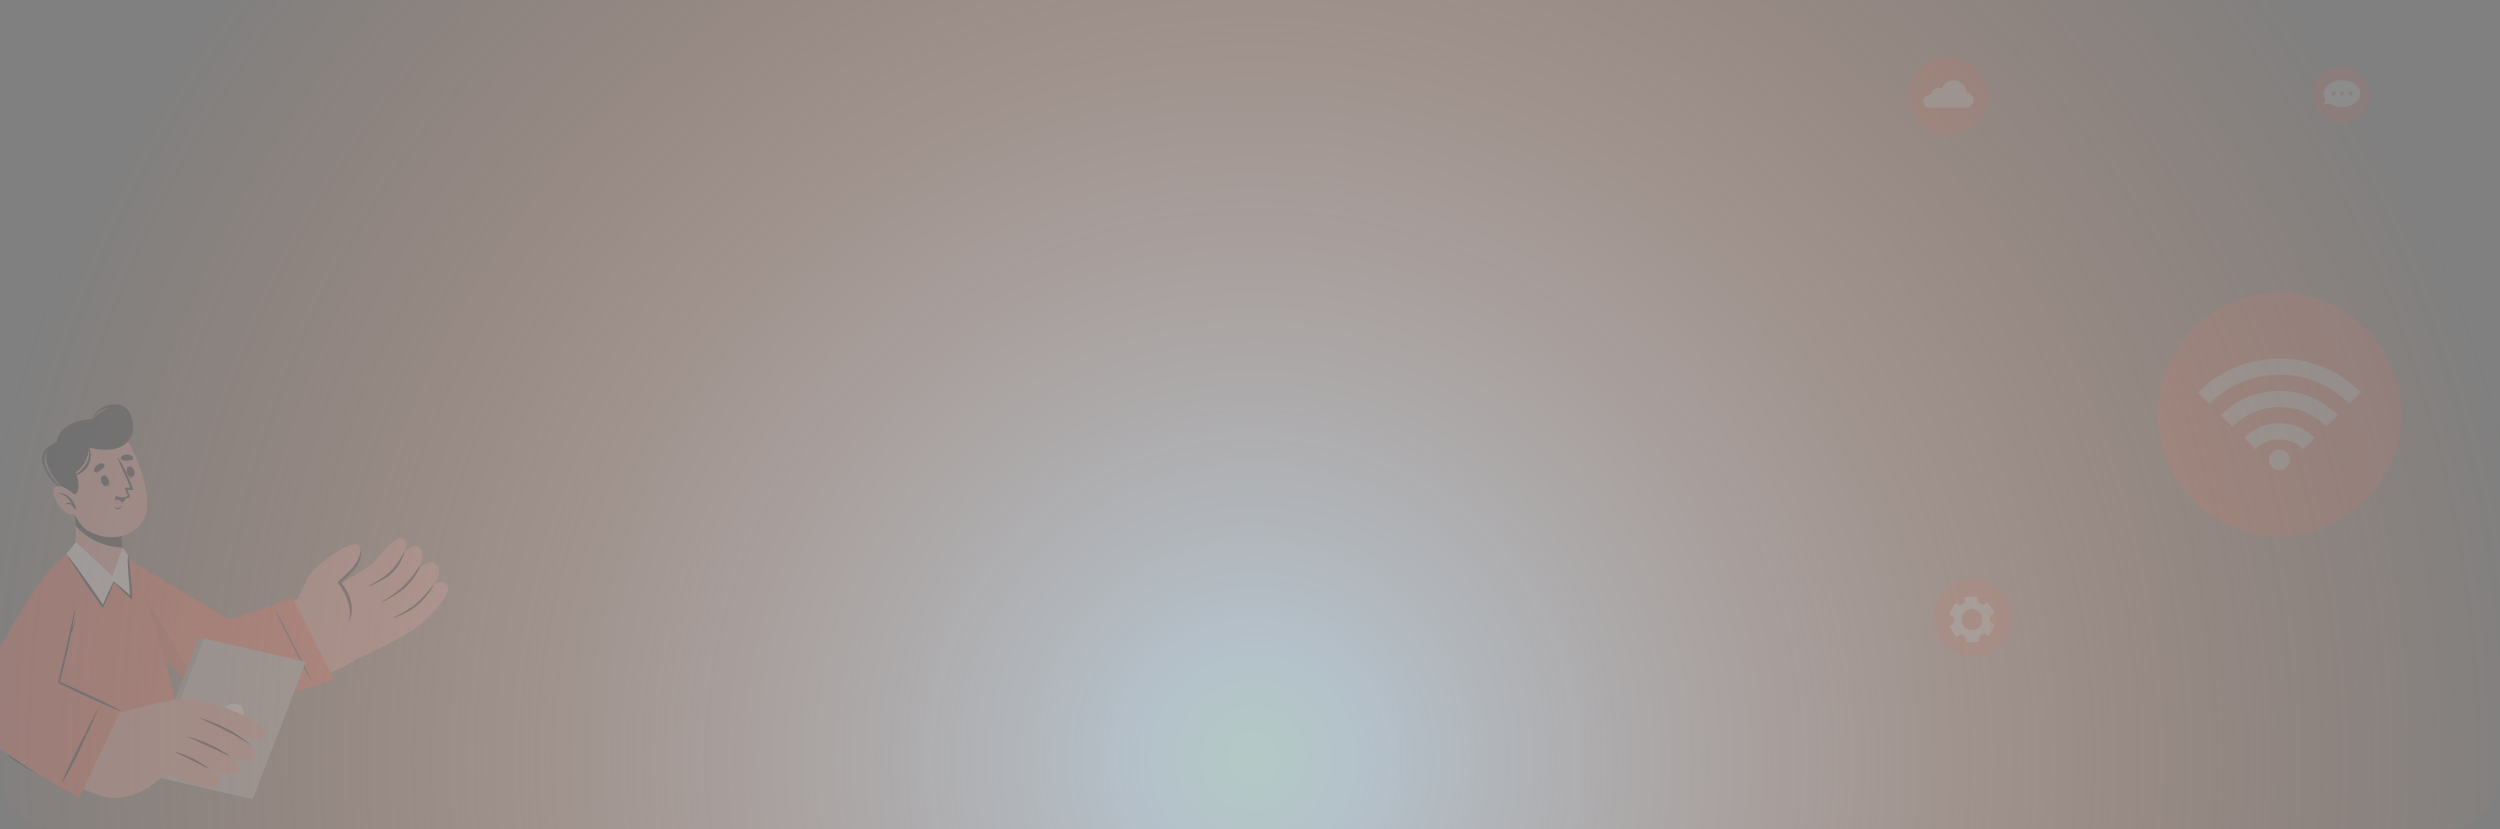 <svg width="1366" height="453" viewBox="0 0 1366 453" fill="none" xmlns="http://www.w3.org/2000/svg">
<rect x="0" y="0" width="1366" height="453" fill="#808080" stroke="none"/>
<path opacity="0.6" d="M0 0H1366V423C1366 439.569 1352.57 453 1336 453H30C13.431 453 0 439.569 0 423V0Z" fill="url(#paint0_radial_212_68)"/>
<g opacity="0.2">
<path d="M55.474 318.027C62.999 328.984 102.325 381.381 123.531 380.594C149.228 379.642 180.618 369.536 193.679 360.826C200.997 355.951 175.61 320.998 168.524 324.565C157.269 330.202 131.095 338.341 126.577 339.318C122.06 340.296 89.251 316.198 69.543 305.635C51.822 296.113 50.169 310.32 55.474 318.027Z" fill="#F7A9A0"/>
<path d="M192.414 361.218C197.267 359.224 222.887 346.871 228.14 342.478C233.393 338.085 247.604 324.36 244.583 320.069C241.563 315.778 237.097 319.447 237.097 319.447C237.097 319.447 242.157 312.718 238.724 308.668C235.291 304.618 228.514 310.572 228.514 310.572C228.514 310.572 233.2 303.284 229.482 299.476C225.765 295.667 219.957 302.789 219.957 302.789C219.957 302.789 224.565 296.34 220.164 294.461C214.859 292.213 207.748 305.075 201.565 309.493C200.171 310.496 171.686 327.852 171.686 327.852L192.414 361.218Z" fill="#F7A9A0"/>
<path d="M220.473 302.195C215.22 311.641 211.258 314.891 201.836 319.97C201.655 320.059 201.772 320.351 201.965 320.275C211.658 316.059 217.221 312.657 220.951 302.373C221.132 301.916 220.719 301.7 220.473 302.195Z" fill="#263238"/>
<path d="M228.915 309.809C222.59 319.154 218.318 322.696 208.858 328.79C208.729 328.879 208.858 329.108 209 329.032C218.796 323.813 224.268 320.347 229.341 310.203C229.573 309.746 229.199 309.391 228.915 309.809Z" fill="#263238"/>
<path d="M236.607 319.751C229.805 328.347 225.301 332.448 215.35 337.196C215.31 337.222 215.281 337.261 215.267 337.306C215.253 337.351 215.255 337.399 215.274 337.443C215.292 337.486 215.325 337.522 215.367 337.544C215.409 337.566 215.458 337.573 215.505 337.564C226.14 333.679 231.793 328.677 236.839 319.98C237.188 319.383 237.033 319.205 236.607 319.751Z" fill="#263238"/>
<path d="M161.322 331.178C161.322 331.178 166.214 318.583 169.595 313.505C172.977 308.426 192.686 294.13 196.08 298.142C200.442 303.31 190.724 313.784 185.29 318.291C185.29 318.291 195.409 330.264 190.078 339.266C184.748 348.267 161.322 331.178 161.322 331.178Z" fill="#F7A9A0"/>
<path d="M196.802 299.946C197.319 307.5 189.794 312.973 184.851 317.721C184.774 317.788 184.716 317.872 184.68 317.966C184.644 318.061 184.632 318.162 184.645 318.262C184.657 318.362 184.694 318.457 184.753 318.54C184.811 318.623 184.889 318.69 184.98 318.737C188.852 324.031 192.814 332.626 190.504 339.14C190.495 339.158 190.491 339.178 190.49 339.198C190.489 339.218 190.493 339.238 190.5 339.257C190.507 339.276 190.518 339.293 190.532 339.308C190.546 339.323 190.563 339.334 190.581 339.343C190.6 339.351 190.62 339.356 190.641 339.356C190.661 339.357 190.681 339.354 190.701 339.347C190.72 339.34 190.737 339.329 190.752 339.315C190.767 339.301 190.779 339.285 190.788 339.267C194.234 332.614 191.072 323.866 186.413 318.33C191.575 313.518 198.88 307.704 196.88 299.933C196.867 299.895 196.802 299.895 196.802 299.946Z" fill="#263238"/>
<path d="M159.773 326.533L182.425 371.186C182.425 371.186 132.773 390.09 113.438 379.463C94.104 368.837 64.225 332.335 58.017 324.006C44.4 305.774 55.087 296.227 70.265 305.52C85.444 314.814 123.002 337.502 125.39 338.137C127.778 338.772 159.773 326.533 159.773 326.533Z" fill="#FF725E"/>
<path opacity="0.1" d="M109.179 376.808C89.987 363.782 63.786 331.736 58.017 323.991C45.665 307.486 53.306 298.066 66.2 303.436L109.179 376.808Z" fill="black"/>
<path d="M170.202 372.377C167.324 367.464 164.704 362.398 162.109 357.332C159.515 352.266 156.947 347.175 154.365 342.097C152.971 339.189 151.552 336.295 150.261 333.336C150.261 333.26 150.351 333.184 150.39 333.26C153.268 338.161 155.914 343.227 158.534 348.267C161.154 353.308 163.697 358.424 166.278 363.503C167.711 366.385 169.092 369.305 170.383 372.25C170.563 372.377 170.279 372.517 170.202 372.377Z" fill="#455A64"/>
<path d="M100.364 404.704C84.45 414.577 65.819 419.361 47.03 418.397C28.241 417.433 10.216 410.769 -4.567 399.32C0.415 373.928 12.637 330.456 37.96 301.838C45.02 293.852 64.29 296.188 66.536 299.4C81.649 320.997 95.059 377.343 100.364 404.704Z" fill="#FF725E"/>
<path d="M79.739 423.215L135.354 436.051L164.329 361.041L108.714 348.205L79.739 423.215Z" fill="#A6A6A6"/>
<path d="M82.462 423.848L138.09 436.684L167.066 361.674L111.451 348.838L82.462 423.848Z" fill="#C7C7C7"/>
<path d="M132.876 391.053C132.387 392.462 131.388 393.645 130.069 394.376C128.75 395.107 127.204 395.334 125.725 395.014C125.029 394.866 124.373 394.575 123.801 394.158C123.229 393.742 122.753 393.21 122.406 392.598C122.06 391.987 121.849 391.309 121.789 390.612C121.73 389.914 121.822 389.211 122.06 388.551C122.558 387.148 123.558 385.972 124.875 385.243C126.191 384.514 127.732 384.282 129.21 384.59C129.907 384.736 130.564 385.026 131.138 385.442C131.711 385.858 132.188 386.39 132.535 387.002C132.882 387.615 133.092 388.293 133.151 388.991C133.21 389.69 133.116 390.393 132.876 391.053Z" fill="white"/>
<path d="M27.931 312.109C11.85 334.137 -22.753 384.478 -12.544 396.069C4.235 415.177 45.213 431.911 58.056 435.695C63.593 437.332 83.43 397.72 78.203 394.47C71.93 390.559 31.739 375.044 31.597 373.14C31.377 371.032 38.889 343.938 41.367 322.558C44.426 296.023 34.643 302.967 27.931 312.109Z" fill="#F7A9A0"/>
<path d="M58.017 391.688C58.017 391.688 74.899 386.826 86.102 384.147C92.336 382.661 103.281 381.036 108.379 382.014C115.994 383.461 146.944 394.304 144.44 401.744C142.156 408.473 116.781 395.827 116.781 395.827C116.781 395.827 143.537 406.365 139.29 413.97C135.044 421.575 108.314 403.547 108.314 403.547C108.314 403.547 135.573 414.973 129.92 422.134C125.648 427.555 100.493 412.561 100.493 412.561C100.493 412.561 123.841 422.54 119.698 428.292C115.116 434.64 91.006 422.261 91.006 422.261C77.971 435.135 66.651 436.862 58.094 435.694C56.055 435.427 58.017 391.688 58.017 391.688Z" fill="#F7A9A0"/>
<path d="M109.011 392.147C129.327 398.419 137.329 407.623 137.071 407.382C130.849 402.608 119.918 397.428 116.846 396.032C113.774 394.635 112.019 393.619 108.947 392.223C108.869 392.223 108.934 392.121 109.011 392.147Z" fill="#263238"/>
<path d="M102.416 402.441C110.744 404.611 118.612 408.227 125.648 413.118C125.919 413.322 125.764 413.385 125.467 413.233C121.595 411.354 106.301 404.231 102.364 402.53C102.313 402.504 102.351 402.428 102.416 402.441Z" fill="#263238"/>
<path d="M96.143 410.887C102.57 412.736 108.589 415.75 113.89 419.774C114.161 419.965 113.89 420.053 113.619 419.901C107.772 416.867 103.216 414.442 96.066 411.204C95.95 411.103 96.001 410.887 96.143 410.887Z" fill="#263238"/>
<path d="M65.851 388.337L43.252 435.745C43.252 435.745 -10.621 407.191 -14.687 393.771C-18.752 380.351 17.877 321.326 29.003 309.315C40.128 297.304 43.755 302.205 43.432 315.942C43.11 329.68 32.152 372.492 32.41 373.292C32.668 374.091 65.851 388.337 65.851 388.337Z" fill="#FF725E"/>
<path d="M36.424 353.041C37.156 349.833 37.865 346.621 38.554 343.405C38.915 341.729 39.264 340.053 39.651 338.326C39.832 337.552 39.999 336.79 40.18 336.015C40.258 335.634 40.386 335.254 40.451 334.873C40.511 334.35 40.641 333.838 40.838 333.349C40.838 333.26 41.019 333.273 41.006 333.349C40.916 334.225 41.096 333.882 40.929 334.543C40.807 335.045 40.717 335.553 40.658 336.066C40.541 336.841 40.412 337.628 40.283 338.402C40.025 339.994 39.741 341.581 39.431 343.163C39.431 343.366 39.341 343.582 39.302 343.785C39.31 343.726 39.31 343.667 39.302 343.608C39.909 341.894 40.529 340.18 41.135 338.529C41.135 338.453 41.277 338.529 41.264 338.529C40.851 340.307 40.374 342.059 39.793 343.785C39.457 344.788 39.057 345.753 38.657 346.731C38.231 348.851 37.818 350.959 37.366 353.079C35.96 359.618 34.514 366.182 32.591 372.581C35.405 373.85 38.283 374.993 41.109 376.275C43.936 377.558 46.737 378.815 49.55 380.186C52.364 381.557 55.178 382.801 57.953 384.16C59.243 384.807 60.598 385.429 61.928 386.14C63.257 386.851 64.716 387.753 66.174 388.438C66.316 388.502 66.174 388.718 66.045 388.654C64.535 387.969 62.922 387.473 61.386 386.813C60.095 386.242 58.701 385.683 57.372 385.099C54.519 383.83 51.706 382.56 48.879 381.29C46.053 380.021 43.239 378.751 40.438 377.38C37.637 376.009 34.914 374.599 32.126 373.266C32.084 373.246 32.046 373.218 32.015 373.183C31.984 373.148 31.96 373.107 31.946 373.063C31.887 373.023 31.841 372.967 31.813 372.901C31.786 372.836 31.778 372.764 31.791 372.695C33.236 366.118 34.927 359.605 36.424 353.041Z" fill="#263238"/>
<path d="M43.394 407.076C45.072 403.648 51.899 389.948 53.861 386.686C53.861 386.686 53.99 386.686 53.965 386.686C52.674 390.164 46.375 403.876 44.697 407.317C41.524 414.275 37.965 421.056 34.036 427.631C33.959 427.745 33.74 427.631 33.804 427.53C36.528 420.508 40.077 413.818 43.394 407.076Z" fill="#263238"/>
<path d="M4.48 412.295C5.771 412.993 6.881 413.856 8.055 414.656L11.708 417.132C14.095 418.77 16.483 420.458 19.026 421.855C19.049 421.874 19.065 421.901 19.07 421.931C19.075 421.96 19.07 421.991 19.054 422.017C19.039 422.042 19.014 422.062 18.986 422.072C18.957 422.082 18.925 422.081 18.897 422.071C16.315 420.623 13.734 419.278 11.153 417.691C8.668 416.217 6.368 414.461 4.299 412.46C4.277 412.436 4.265 412.405 4.266 412.373C4.268 412.341 4.282 412.31 4.306 412.288C4.33 412.266 4.362 412.255 4.394 412.256C4.427 412.257 4.458 412.271 4.48 412.295Z" fill="#263238"/>
<path d="M64.135 316.602C58.198 318.696 46.672 310.698 41.677 303.728C41.342 303.245 41.509 297.786 41.406 291.146C41.329 287.121 41.135 282.639 40.67 278.551L67.4 281.865C66.51 287.132 66.276 292.487 66.703 297.811C66.77 298.377 66.896 298.934 67.078 299.474C67.078 299.55 67.078 299.639 67.142 299.741C68.033 302.864 69.891 314.557 64.135 316.602Z" fill="#F7A9A0"/>
<path d="M66.703 297.811C66.761 298.298 66.865 298.778 67.013 299.246C53.913 298.535 45.846 292.479 41.29 287.299C41.187 284.391 40.993 281.369 40.67 278.551L67.4 281.865C66.51 287.132 66.276 292.487 66.703 297.811Z" fill="#263238"/>
<path d="M31.661 250.444C30.5 259.928 40.012 285.054 47.562 289.714C58.507 296.468 74.085 294.564 79.326 282.096C84.398 270.073 71.401 237.532 63.192 233.533C51.099 227.705 33.378 236.44 31.661 250.444Z" fill="#F7A9A0"/>
<path d="M58.727 260.969C58.727 260.969 58.623 261.108 58.649 261.172C59.346 262.848 59.836 264.879 58.494 266.009C58.494 266.009 58.494 266.123 58.494 266.098C60.353 265.146 59.656 262.454 58.727 260.969Z" fill="#263238"/>
<path d="M56.533 259.799C53.68 260.586 55.5 266.147 58.146 265.398C60.792 264.649 58.92 259.088 56.533 259.799Z" fill="#263238"/>
<path d="M69.246 257.26C69.246 257.26 69.4 257.26 69.426 257.374C69.943 259.113 70.82 261.018 72.588 261.081C72.588 261.081 72.666 261.17 72.588 261.183C70.588 261.551 69.439 259.012 69.246 257.26Z" fill="#263238"/>
<path d="M70.213 255.002C72.95 253.897 75.002 259.369 72.459 260.398C69.917 261.426 67.916 255.992 70.213 255.002Z" fill="#263238"/>
<path d="M53.474 257.936C54.17 257.492 54.764 256.984 55.41 256.476C56.163 256.06 56.754 255.407 57.087 254.622C57.139 254.357 57.103 254.081 56.985 253.837C56.867 253.593 56.672 253.392 56.429 253.264C55.904 253.098 55.344 253.07 54.805 253.184C54.266 253.298 53.767 253.548 53.357 253.911C52.416 254.537 51.74 255.482 51.46 256.565C51.384 256.821 51.392 257.094 51.483 257.345C51.573 257.596 51.742 257.813 51.965 257.964C52.187 258.116 52.453 258.195 52.724 258.19C52.994 258.185 53.257 258.096 53.474 257.936Z" fill="#263238"/>
<path d="M71.478 251.51C70.669 251.6 69.854 251.647 69.039 251.649C68.192 251.822 67.31 251.71 66.535 251.332C66.318 251.163 66.162 250.93 66.09 250.667C66.018 250.404 66.034 250.125 66.135 249.872C66.419 249.405 66.825 249.023 67.311 248.764C67.797 248.505 68.345 248.379 68.897 248.399C70.027 248.258 71.169 248.539 72.098 249.186C72.322 249.333 72.494 249.544 72.59 249.792C72.685 250.039 72.7 250.31 72.632 250.566C72.564 250.822 72.416 251.05 72.209 251.219C72.002 251.389 71.747 251.49 71.478 251.51Z" fill="#263238"/>
<path d="M62.792 277.052C63.316 277.427 63.952 277.619 64.599 277.598C65.246 277.371 65.839 277.016 66.342 276.557C66.342 276.557 66.458 276.557 66.445 276.62C66.305 277.038 66.054 277.411 65.719 277.702C65.383 277.992 64.974 278.188 64.535 278.271C64.146 278.293 63.759 278.201 63.423 278.007C63.088 277.812 62.819 277.524 62.65 277.179C62.599 277.09 62.715 277.014 62.792 277.052Z" fill="#263238"/>
<path d="M62.947 271.328C63.614 271.868 64.387 272.265 65.218 272.494C66.049 272.724 66.92 272.781 67.775 272.662C68.523 272.573 69.253 272.376 69.943 272.078C70.082 272.031 70.216 271.972 70.343 271.9L70.704 271.722C70.791 271.675 70.86 271.6 70.899 271.511C70.939 271.421 70.948 271.322 70.924 271.227C70.906 271.169 70.88 271.113 70.846 271.062V270.909C70.446 269.576 69.646 267.596 69.646 267.596C70.227 267.685 73.092 268.002 72.821 267.316C70.601 261.705 68.123 255.458 64.69 250.341C64.666 250.311 64.633 250.289 64.596 250.28C64.558 250.271 64.518 250.275 64.483 250.292C64.448 250.308 64.42 250.336 64.404 250.37C64.387 250.405 64.383 250.444 64.393 250.481C66.316 255.966 69.207 261.07 71.234 266.542C70.21 266.4 69.172 266.4 68.149 266.542C67.968 266.656 69.749 270.351 69.878 270.935C69.875 270.956 69.875 270.977 69.878 270.998C67.71 272.001 65.774 271.874 63.089 271.074C62.896 271.062 62.792 271.227 62.947 271.328Z" fill="#263238"/>
<path d="M68.962 271.886C68.48 273.046 67.702 274.065 66.703 274.844C66.145 275.249 65.474 275.475 64.78 275.492C63.27 275.492 62.87 274.222 62.831 273.079C62.814 272.461 62.87 271.843 62.999 271.238C64.867 272.07 66.955 272.297 68.962 271.886Z" fill="#263238"/>
<path d="M66.703 274.843C66.145 275.248 65.474 275.474 64.78 275.491C63.27 275.491 62.87 274.221 62.831 273.079C63.584 272.9 64.377 272.977 65.08 273.297C65.783 273.618 66.355 274.163 66.703 274.843Z" fill="#FF9CBD"/>
<path d="M40.67 270.185C45.085 268.649 41.471 257.946 41.471 257.946C41.471 257.946 47.95 254.721 48.621 244.564C48.621 244.564 59.063 247.51 66.084 244.082C77.093 238.698 72.421 223.945 67.181 222.155C59.772 219.616 50.622 228.986 50.622 228.986C50.622 228.986 32.681 229.151 30.978 241.606C28.871 242.367 27.136 243.886 26.123 245.855C25.11 247.825 24.894 250.1 25.518 252.22C27.377 260.409 37.366 271.341 40.67 270.185Z" fill="#263238"/>
<path d="M40.205 259.672C43.377 258.156 45.946 255.646 47.511 252.537C48.337 250.854 48.741 249 48.689 247.131C48.637 245.262 48.131 243.433 47.214 241.796C47.11 241.618 47.394 241.466 47.498 241.644C49.434 245.186 50.337 249.122 48.788 253.007C48.114 254.803 46.973 256.393 45.478 257.618C43.983 258.844 42.187 259.661 40.27 259.99C40.231 259.99 40.193 259.977 40.163 259.952C40.133 259.928 40.113 259.895 40.105 259.857C40.098 259.82 40.103 259.781 40.122 259.747C40.14 259.714 40.169 259.687 40.205 259.672Z" fill="#263238"/>
<path d="M23.543 247.664C24.989 244.159 28.358 242.725 31.842 241.861C31.883 241.861 31.923 241.877 31.952 241.906C31.981 241.935 31.997 241.973 31.997 242.014C31.997 242.054 31.981 242.093 31.952 242.121C31.923 242.15 31.883 242.166 31.842 242.166C28.332 242.75 25.57 245.975 24.602 249.187C23.634 252.399 25.041 255.637 26.615 258.392C29.61 263.751 34.523 267.823 40.399 269.819C40.42 269.819 40.44 269.827 40.454 269.841C40.469 269.855 40.477 269.875 40.477 269.895C40.477 269.915 40.469 269.934 40.454 269.949C40.44 269.963 40.42 269.971 40.399 269.971C37.117 269.038 34.063 267.457 31.422 265.324C28.781 263.191 26.61 260.552 25.041 257.567C23.556 254.596 22.201 250.914 23.543 247.664Z" fill="#263238"/>
<path d="M50.325 229.633C51.105 226.906 52.873 224.554 55.294 223.019C58.264 221.238 61.801 220.605 65.219 221.241C66.587 221.533 67.853 222.173 68.891 223.098C69.928 224.023 70.701 225.199 71.13 226.51C72.03 229.585 71.83 232.87 70.562 235.816C70.556 235.83 70.546 235.842 70.534 235.85C70.521 235.858 70.506 235.862 70.491 235.862C70.476 235.862 70.462 235.858 70.449 235.85C70.436 235.842 70.426 235.83 70.42 235.816C71.334 233.119 71.379 230.211 70.549 227.488C70.131 226.195 69.351 225.043 68.299 224.166C67.246 223.288 65.965 222.719 64.599 222.523C59.217 221.8 52.351 224.123 50.621 229.786C50.531 229.925 50.273 229.824 50.325 229.633Z" fill="#263238"/>
<path d="M41.135 270.631C41.135 270.631 33.494 263.42 30.048 266.264C26.602 269.108 33.533 280.357 38.398 281.131C39.016 281.272 39.657 281.289 40.281 281.181C40.906 281.072 41.501 280.841 42.033 280.501C42.564 280.161 43.02 279.718 43.374 279.2C43.728 278.683 43.971 278.1 44.09 277.487L41.135 270.631Z" fill="#F7A9A0"/>
<path d="M32.113 269.434C32.096 269.434 32.079 269.441 32.067 269.453C32.055 269.465 32.048 269.481 32.048 269.498C32.048 269.514 32.055 269.531 32.067 269.542C32.079 269.554 32.096 269.561 32.113 269.561C35.546 270.209 37.805 272.773 39.586 275.554C39.344 275.271 39.041 275.043 38.7 274.887C38.359 274.731 37.987 274.65 37.611 274.65C37.235 274.65 36.863 274.731 36.522 274.887C36.181 275.043 35.879 275.271 35.636 275.554C35.572 275.63 35.636 275.731 35.766 275.706C36.288 275.421 36.887 275.302 37.481 275.366C38.075 275.429 38.635 275.672 39.083 276.062C39.822 276.723 40.488 277.459 41.07 278.258C41.277 278.512 41.767 278.258 41.586 277.953V277.89C40.825 273.954 36.553 268.99 32.113 269.434Z" fill="#263238"/>
<path d="M67.064 299.156L61.373 314.633L41.496 296.186L36.334 302.534C36.334 302.534 56.261 332.332 56.326 330.948L62.147 317.642L71.672 326.403L70.046 303.549L67.064 299.156Z" fill="white"/>
<path d="M71.492 315.078C71.092 311.269 70.795 307.46 70.201 303.791C70.201 303.664 69.969 303.613 69.93 303.791C69.31 307.46 70.911 321.82 71.027 325.273C70.64 324.892 62.225 317.579 62.147 317.655C60.856 319.788 56.546 329.475 56.262 330.352C53.112 325.616 41.071 308.438 37.392 303.981C37.369 303.961 37.341 303.949 37.31 303.946C37.28 303.943 37.249 303.95 37.223 303.966C37.197 303.981 37.177 304.005 37.165 304.033C37.154 304.061 37.152 304.092 37.16 304.121C39.974 309.136 55.926 332.281 56.158 332.218C58.43 327.652 60.459 322.974 62.238 318.201C63.683 319.814 72.214 328.092 72.214 327.533C72.189 323.372 71.948 319.215 71.492 315.078Z" fill="#263238"/>
</g>
<g opacity="0.1">
<path d="M1245.5 292.744C1282.23 292.744 1312 263.034 1312 226.384C1312 189.735 1282.23 160.025 1245.5 160.025C1208.77 160.025 1179 189.735 1179 226.384C1179 263.034 1208.77 292.744 1245.5 292.744Z" fill="#FF725E"/>
<path d="M1289.98 214.372L1286.01 218.309L1283.76 220.569C1273.09 210.269 1260.37 204.77 1245.5 204.77C1230.63 204.77 1217.93 210.269 1207.18 220.657C1206.48 219.924 1205.76 219.164 1205.03 218.431C1203.74 217.113 1202.41 215.812 1201.11 214.494C1201.11 214.494 1201.04 214.45 1201 214.424V214.328L1201.29 214.092C1202.96 212.608 1204.59 211.072 1206.31 209.658C1209.88 206.747 1213.78 204.268 1217.93 202.273C1222.79 199.852 1227.97 198.113 1233.31 197.105C1235.86 196.643 1238.44 196.407 1241 196.093C1241.88 195.979 1247.56 195.962 1247.74 195.971C1249.49 196.102 1251.24 196.18 1252.99 196.372C1257.81 196.917 1262.55 198.045 1267.11 199.733C1270.41 200.948 1273.61 202.44 1276.66 204.194C1279.89 206.033 1282.94 208.167 1285.77 210.566C1287.2 211.779 1288.57 213.071 1289.96 214.328L1289.98 214.372Z" fill="white"/>
<path d="M1219.8 233.054L1213.52 226.847C1220.38 219.879 1229.36 215.378 1239.05 214.05C1253.92 212.051 1266.65 216.547 1277.46 226.76L1271.16 233.019C1264.05 226.14 1255.51 222.422 1245.48 222.422C1235.46 222.422 1226.95 226.14 1219.8 233.054Z" fill="white"/>
<path d="M1264.88 239.303C1262.82 241.372 1260.75 243.432 1258.64 245.527C1256.92 243.798 1254.87 242.426 1252.61 241.489C1250.35 240.553 1247.93 240.071 1245.49 240.071C1243.04 240.071 1240.62 240.553 1238.37 241.489C1236.11 242.426 1234.06 243.798 1232.33 245.527L1226.1 239.312C1228.63 236.748 1231.65 234.713 1234.98 233.323C1238.31 231.934 1241.88 231.218 1245.49 231.217C1249.1 231.216 1252.67 231.93 1256 233.318C1259.33 234.707 1262.35 236.741 1264.88 239.303Z" fill="white"/>
<path d="M1251.13 251.191C1251.13 252.304 1250.8 253.393 1250.18 254.319C1249.56 255.245 1248.68 255.966 1247.65 256.393C1246.62 256.819 1245.49 256.93 1244.39 256.713C1243.3 256.496 1242.29 255.96 1241.5 255.172C1240.71 254.385 1240.18 253.381 1239.96 252.289C1239.74 251.197 1239.85 250.065 1240.28 249.036C1240.71 248.007 1241.43 247.128 1242.36 246.509C1243.28 245.891 1244.38 245.561 1245.49 245.561C1246.99 245.561 1248.42 246.154 1249.48 247.21C1250.54 248.266 1251.13 249.698 1251.13 251.191Z" fill="white"/>
</g>
<g opacity="0.1">
<path d="M1279.53 67C1288.11 67 1295.07 60.06 1295.07 51.5C1295.07 42.94 1288.11 36 1279.53 36C1270.95 36 1264 42.94 1264 51.5C1264 60.06 1270.95 67 1279.53 67Z" fill="#FF725E"/>
<path opacity="0.1" d="M1279.53 67C1288.11 67 1295.07 60.06 1295.07 51.5C1295.07 42.94 1288.11 36 1279.53 36C1270.95 36 1264 42.94 1264 51.5C1264 60.06 1270.95 67 1279.53 67Z" fill="black"/>
<path d="M1279.71 43.789C1274.21 43.789 1269.72 47.087 1269.72 51.148C1269.73 52.288 1270.07 53.4 1270.71 54.346L1269.37 57.338L1272.82 56.461C1274.85 57.827 1277.26 58.538 1279.71 58.499C1285.22 58.499 1289.69 55.205 1289.69 51.135C1289.69 47.065 1285.22 43.789 1279.71 43.789ZM1275.07 52.181C1274.87 52.18 1274.67 52.119 1274.5 52.005C1274.33 51.891 1274.2 51.729 1274.12 51.54C1274.04 51.352 1274.02 51.144 1274.06 50.944C1274.1 50.744 1274.2 50.561 1274.35 50.417C1274.49 50.273 1274.68 50.175 1274.88 50.136C1275.08 50.096 1275.29 50.117 1275.48 50.195C1275.66 50.273 1275.83 50.406 1275.94 50.575C1276.05 50.745 1276.11 50.944 1276.11 51.148C1276.11 51.285 1276.09 51.419 1276.03 51.545C1275.98 51.67 1275.91 51.784 1275.81 51.88C1275.71 51.976 1275.6 52.052 1275.47 52.104C1275.35 52.155 1275.21 52.181 1275.07 52.181ZM1279.71 52.181C1279.5 52.181 1279.3 52.12 1279.13 52.007C1278.96 51.894 1278.83 51.732 1278.75 51.544C1278.67 51.355 1278.65 51.147 1278.69 50.947C1278.73 50.747 1278.83 50.563 1278.98 50.418C1279.12 50.274 1279.3 50.176 1279.51 50.136C1279.71 50.096 1279.91 50.117 1280.1 50.195C1280.29 50.273 1280.45 50.405 1280.57 50.575C1280.68 50.745 1280.74 50.944 1280.74 51.148C1280.74 51.422 1280.63 51.685 1280.44 51.879C1280.24 52.072 1279.98 52.181 1279.71 52.181ZM1284.34 52.181C1284.13 52.181 1283.93 52.12 1283.76 52.007C1283.59 51.894 1283.46 51.732 1283.38 51.544C1283.3 51.355 1283.28 51.147 1283.32 50.947C1283.36 50.747 1283.46 50.563 1283.6 50.418C1283.75 50.274 1283.93 50.176 1284.13 50.136C1284.33 50.096 1284.54 50.117 1284.73 50.195C1284.92 50.273 1285.08 50.405 1285.2 50.575C1285.31 50.745 1285.37 50.944 1285.37 51.148C1285.37 51.422 1285.26 51.685 1285.07 51.879C1284.87 52.072 1284.61 52.181 1284.34 52.181Z" fill="white"/>
</g>
<g opacity="0.1">
<path d="M1085.43 57.405C1088.1 45.943 1080.96 34.49 1069.47 31.825C1057.98 29.16 1046.51 36.291 1043.84 47.753C1041.17 59.216 1048.31 70.668 1059.8 73.334C1071.29 75.999 1082.76 68.868 1085.43 57.405Z" fill="#FF725E"/>
<path opacity="0.1" d="M1085.43 57.405C1088.1 45.943 1080.96 34.49 1069.47 31.825C1057.98 29.16 1046.51 36.291 1043.84 47.753C1041.17 59.216 1048.31 70.668 1059.8 73.334C1071.29 75.999 1082.76 68.868 1085.43 57.405Z" fill="black"/>
<path d="M1050.99 55.321C1050.99 56.205 1051.33 57.057 1051.93 57.704C1052.53 58.352 1053.36 58.748 1054.24 58.813H1074.14C1075.22 58.831 1076.26 58.431 1077.04 57.697C1077.82 56.964 1078.29 55.956 1078.34 54.885C1078.39 53.815 1078.02 52.767 1077.31 51.965C1076.59 51.162 1075.6 50.668 1074.53 50.586C1074.48 48.975 1073.87 47.432 1072.8 46.221C1071.74 45.01 1070.28 44.207 1068.69 43.95C1067.09 43.693 1065.46 43.998 1064.06 44.812C1062.67 45.627 1061.6 46.9 1061.05 48.413C1060.44 48.109 1059.76 47.961 1059.08 47.981C1058.4 48.002 1057.73 48.19 1057.14 48.531C1056.55 48.871 1056.05 49.352 1055.69 49.931C1055.33 50.51 1055.12 51.168 1055.08 51.848C1054.89 51.815 1054.69 51.798 1054.5 51.798C1054.04 51.798 1053.58 51.889 1053.15 52.066C1052.73 52.244 1052.34 52.504 1052.01 52.831C1051.69 53.158 1051.43 53.547 1051.25 53.974C1051.08 54.402 1050.99 54.859 1050.99 55.321Z" fill="white"/>
</g>
<g opacity="0.1">
<path d="M1098.43 342.405C1101.1 330.943 1093.96 319.49 1082.47 316.825C1070.98 314.16 1059.51 321.291 1056.84 332.753C1054.17 344.216 1061.31 355.668 1072.8 358.334C1084.29 360.999 1095.76 353.868 1098.43 342.405Z" fill="#FF725E"/>
<path opacity="0.1" d="M1098.43 342.405C1101.1 330.943 1093.96 319.49 1082.47 316.825C1070.98 314.16 1059.51 321.291 1056.84 332.753C1054.17 344.216 1061.31 355.668 1072.8 358.334C1084.29 360.999 1095.76 353.868 1098.43 342.405Z" fill="black"/>
<path d="M1070.71 346.888C1070.97 346.726 1071.27 346.64 1071.58 346.64C1071.89 346.64 1072.19 346.726 1072.45 346.888C1072.59 346.98 1072.74 347.066 1072.9 347.148L1073.36 347.381C1073.64 347.509 1073.88 347.712 1074.05 347.969C1074.22 348.225 1074.31 348.524 1074.33 348.833L1074.4 351L1081.39 350.783L1081.32 348.616C1081.32 348.307 1081.39 348.002 1081.55 347.735C1081.7 347.467 1081.93 347.249 1082.2 347.104C1082.5 346.939 1082.8 346.758 1083.08 346.562C1083.33 346.385 1083.63 346.28 1083.93 346.26C1084.24 346.24 1084.54 346.305 1084.81 346.449L1086.7 347.467L1090 341.269L1088.12 340.25C1087.85 340.103 1087.62 339.883 1087.47 339.615C1087.32 339.347 1087.24 339.042 1087.25 338.733C1087.25 338.386 1087.25 338.034 1087.22 337.687C1087.19 337.382 1087.24 337.074 1087.38 336.797C1087.51 336.521 1087.72 336.287 1087.97 336.121L1089.79 334.984L1086.11 329.023L1084.28 330.161C1084.02 330.322 1083.72 330.407 1083.41 330.407C1083.11 330.407 1082.81 330.322 1082.55 330.161C1082.4 330.069 1082.25 329.982 1082.1 329.901L1081.64 329.619C1081.36 329.493 1081.12 329.29 1080.95 329.033C1080.78 328.776 1080.68 328.477 1080.67 328.167L1080.6 326L1073.61 326.217L1073.68 328.384C1073.69 328.694 1073.61 329 1073.46 329.268C1073.3 329.535 1073.08 329.755 1072.8 329.901C1072.5 330.071 1072.21 330.252 1071.92 330.443C1071.67 330.621 1071.37 330.726 1071.07 330.746C1070.76 330.766 1070.46 330.7 1070.19 330.557L1068.3 329.538L1065 335.737L1066.9 336.772C1067.17 336.918 1067.4 337.138 1067.55 337.406C1067.7 337.674 1067.78 337.98 1067.77 338.289C1067.77 338.641 1067.77 338.993 1067.8 339.34C1067.83 339.648 1067.78 339.959 1067.64 340.237C1067.51 340.514 1067.29 340.748 1067.03 340.911L1065.22 342.049L1068.9 348.009L1070.71 346.888ZM1072.45 335.785C1072.99 334.782 1073.81 333.961 1074.81 333.426C1075.8 332.89 1076.94 332.665 1078.06 332.779C1079.19 332.892 1080.25 333.339 1081.13 334.062C1082 334.786 1082.64 335.754 1082.97 336.844C1083.29 337.934 1083.29 339.098 1082.96 340.187C1082.63 341.277 1081.99 342.243 1081.12 342.965C1080.24 343.687 1079.17 344.131 1078.05 344.242C1076.92 344.353 1075.79 344.125 1074.79 343.588C1073.46 342.864 1072.46 341.637 1072.02 340.174C1071.58 338.711 1071.74 337.133 1072.45 335.785Z" fill="white"/>
</g>
<defs>
<radialGradient id="paint0_radial_212_68" cx="0" cy="0" r="1" gradientUnits="userSpaceOnUse" gradientTransform="translate(683 415) rotate(-164.571) scale(708.535 708.535)">
<stop stop-color="#D7FBF5"/>
<stop offset="0.089" stop-color="#D7ECFB"/>
<stop offset="1" stop-color="#FF9565" stop-opacity="0"/>
</radialGradient>
</defs>
</svg>
